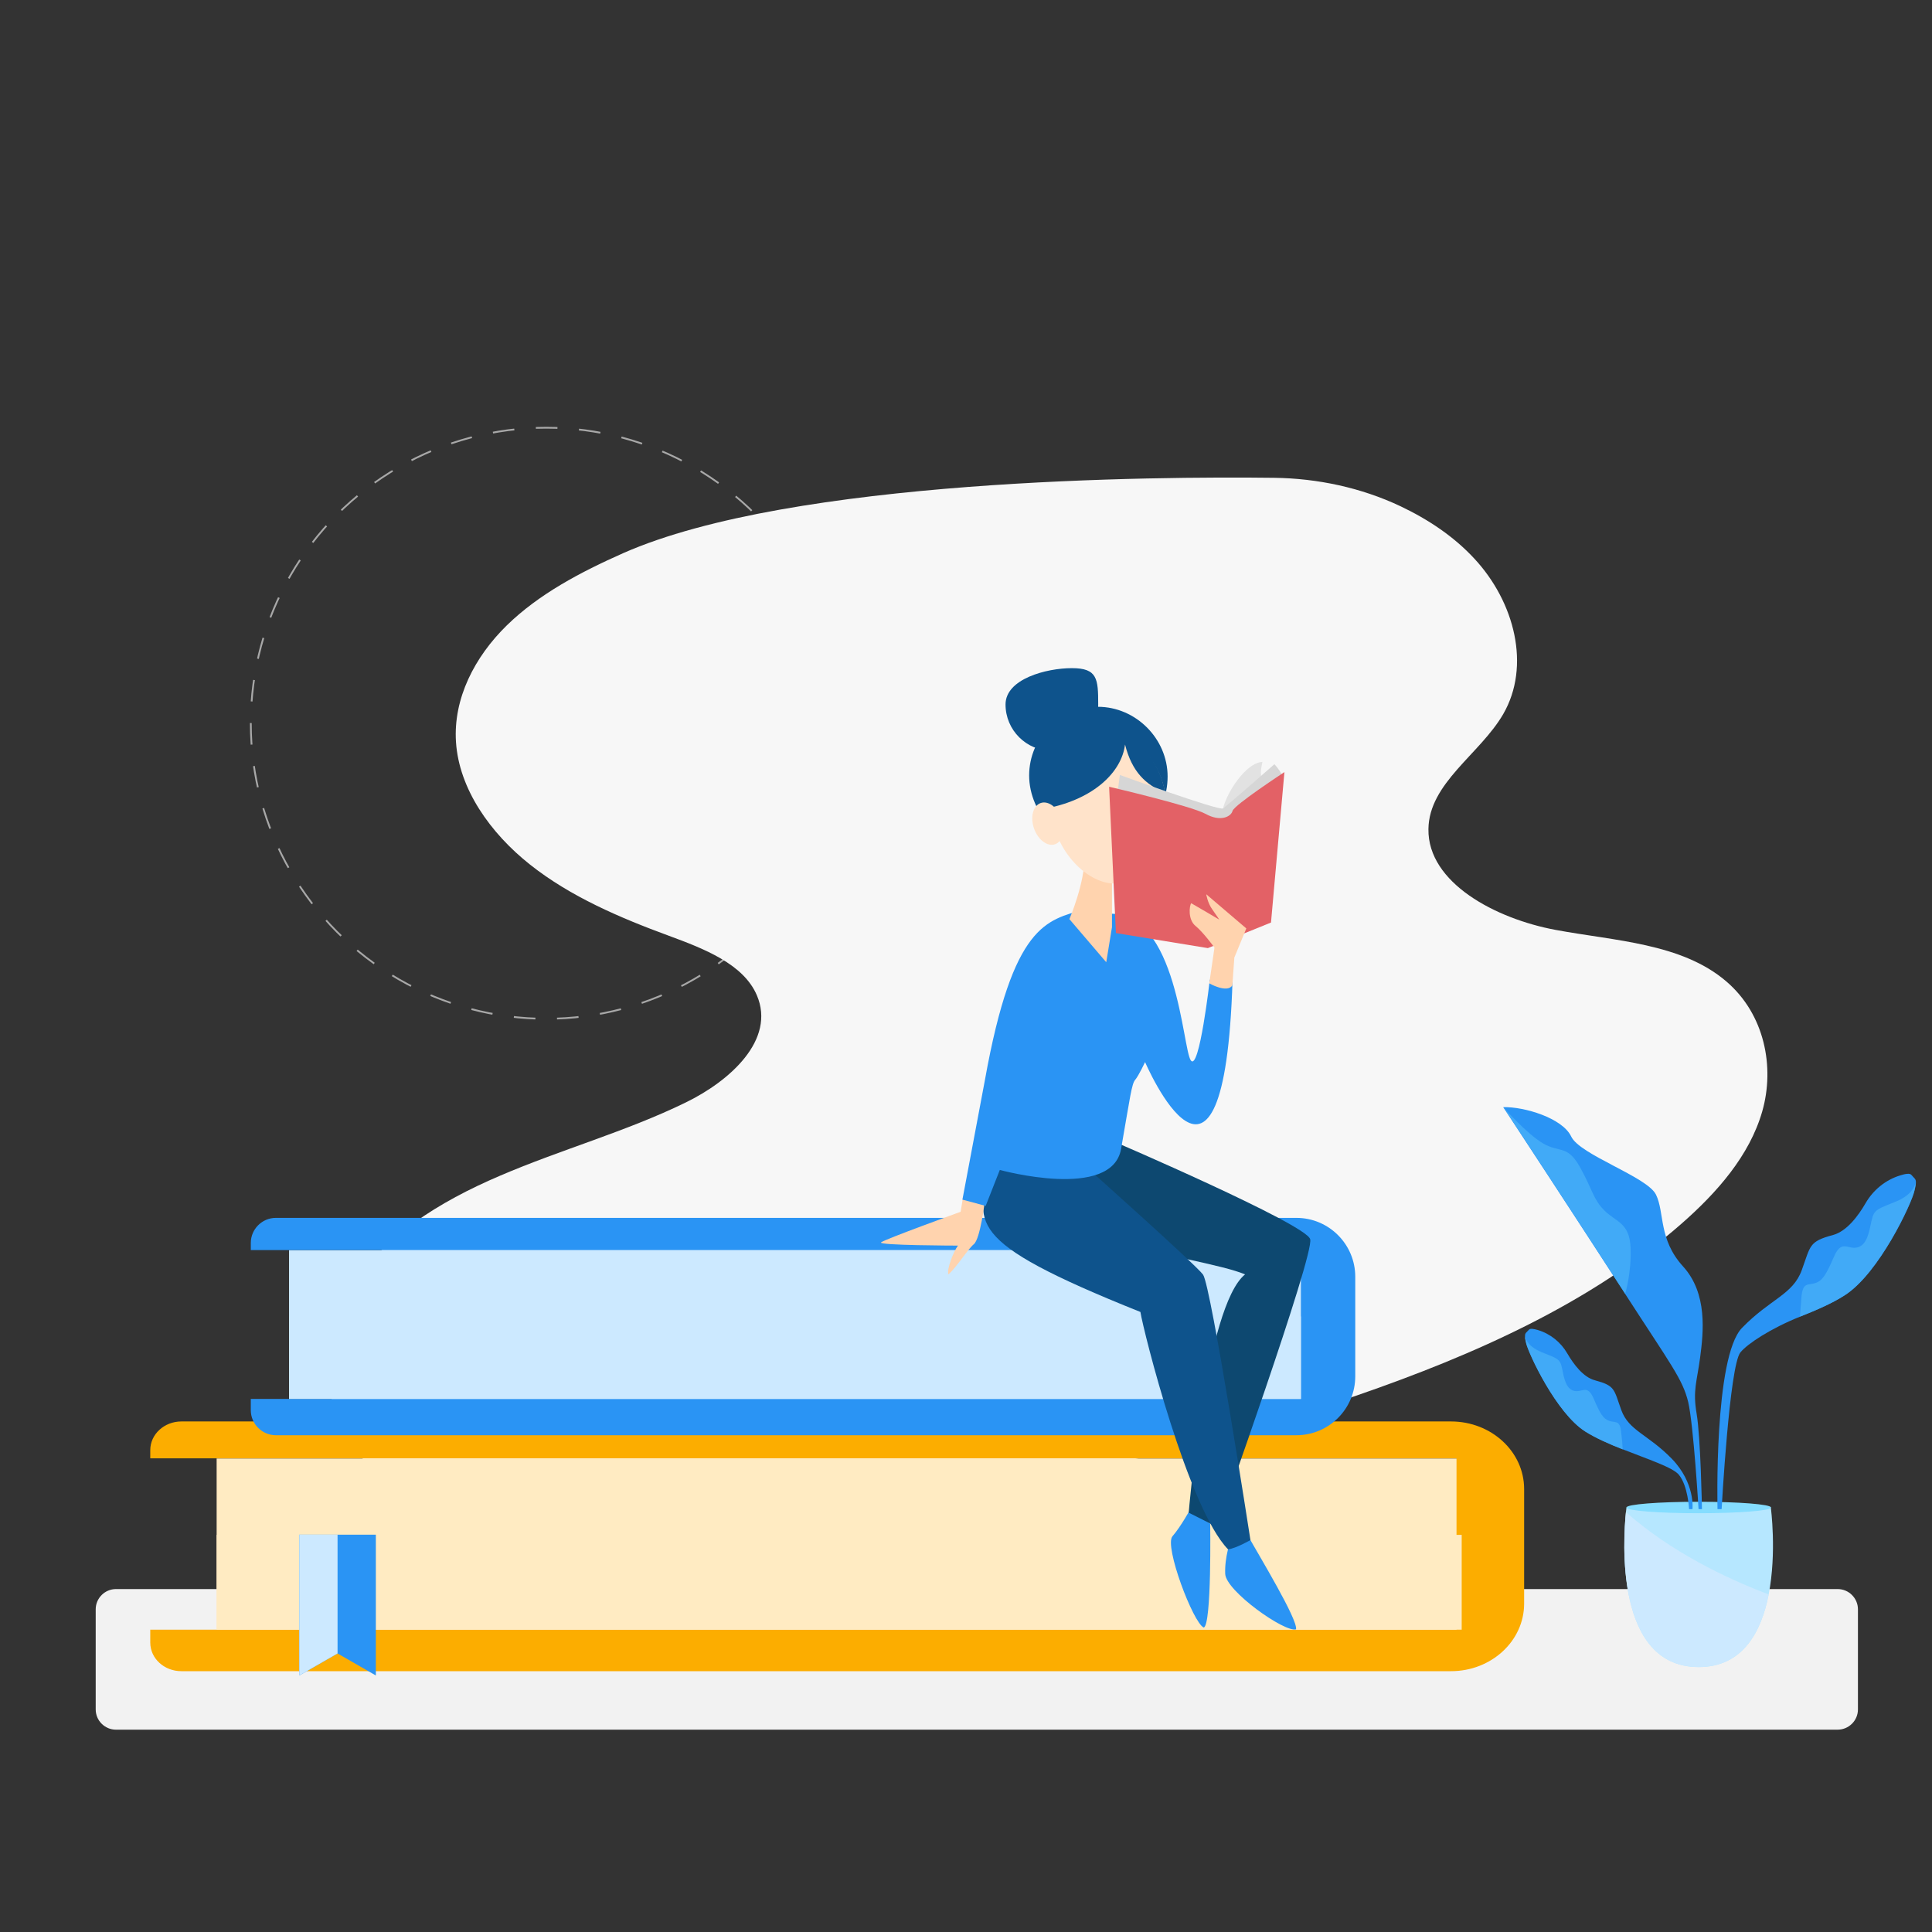 <svg xmlns="http://www.w3.org/2000/svg" xmlns:xlink="http://www.w3.org/1999/xlink" version="1.1" id="Layer_1" x="0px" y="0px" viewBox="0 0 1080 1080" style="enable-background:new 0 0 1080 1080;" xml:space="preserve">
<rect x="0" y="0" width="1080" height="1080" fill="#333333" stroke="none"/>
<style xmlns="http://www.w3.org/2000/svg" type="text/css">
	.st0{fill:none;stroke:#A8A8A8;stroke-miterlimit:10;stroke-dasharray:12.072,12.072;}
	.st1{fill:#F7F7F7;}
	.st2{fill:#F2F2F2;}
	.st3{fill:#FFEBC2;}
	.st4{fill:#FCAD00;}
	.st5{fill:#CCE9FF;}
	.st6{fill:#2A94F4;}
	.st7{fill:#B6E7FF;}
	.st8{fill:#85DDFF;}
	.st9{fill:#41AAF7;}
	.st10{fill:#E2E2E2;}
	.st11{fill:#0D4870;}
	.st12{fill:#0E538C;}
	.st13{fill:#FFD3AE;}
	.st14{fill:#FFE3CA;}
	.st15{fill:#D6D6D6;}
	.st16{fill:#e36166;}
</style>
<g xmlns="http://www.w3.org/2000/svg">
	<circle class="st0" cx="305.4" cy="404.3" r="165.2"/>
</g>
<g xmlns="http://www.w3.org/2000/svg">
	<path class="st1" d="M712.2,267.1c24.3,0.3,48.7,5.5,70.7,15.9c15.6,7.4,29.9,17,41.2,29.2c22.7,24.4,31.7,60.2,16.2,87   c-13,22.4-41.5,38.5-41.8,64.3c-0.4,30.1,37.7,50.1,71,56.3c33.2,6.2,70.5,7.4,95.5,28.8c21.5,18.4,27.2,47.9,20.1,72.7   c-7.1,24.7-25.2,45.3-45.3,62.9c-50.4,44.1-115.1,73-181.4,95.9c-140.1,48.3-292.1,71.8-445.1,68.9c-38.2-0.7-80.9-4.8-107.7-30.6   c-27-26-27.9-67.1-10.2-96.9c17.7-29.8,50.2-49.8,84.2-64.3c34-14.6,70.5-24.7,103.5-40.8c25-12.1,50.6-35.2,40-60   c-7.5-17.6-29.7-26.1-49.2-33.3c-27.5-10.1-55-21.9-77.5-39.7c-22.5-17.8-39.8-42.5-41.5-68.6c-1.6-24.4,10.5-47.7,28.4-65.2   c17.9-17.5,41.2-29.8,65.1-40.4C442.8,267.5,646.5,266.3,712.2,267.1z"/>
</g>
<path xmlns="http://www.w3.org/2000/svg" class="st2" d="M1027.2,966.9H64.8c-6.2,0-11.3-5.1-11.3-11.3v-56c0-6.2,5.1-11.3,11.3-11.3h962.5c6.2,0,11.3,5.1,11.3,11.3v56  C1038.6,961.8,1033.5,966.9,1027.2,966.9z"/>
<g xmlns="http://www.w3.org/2000/svg">
	<rect x="121.1" y="815.3" class="st3" width="696" height="95.6"/>
	<path class="st4" d="M814.2,815.3V911H84v7.2c0,8.9,7.8,16,17.4,16h709.7c22.6,0,40.9-16.9,40.9-37.8v-64   c0-20.9-18.3-37.8-40.9-37.8H101.4c-9.6,0-17.4,7.2-17.4,16v4.6H814.2z"/>
	<g>
		<rect x="121.1" y="858" class="st3" width="696" height="53"/>
	</g>
	
		<rect x="161.6" y="698.8" transform="matrix(-1 -4.489932e-11 4.489932e-11 -1 888.773 1480.824)" class="st5" width="565.6" height="83.2"/>
	<path class="st6" d="M727.2,698.8V782h-587v6.3c0,7.7,6.3,14,14,14h570.5c18.1,0,32.9-14.7,32.9-32.9v-55.7   c0-18.1-14.7-32.9-32.9-32.9H154.2c-7.7,0-14,6.3-14,14v4H727.2z"/>
	<g>
		<rect x="161.6" y="735.9" class="st5" width="565.6" height="46.1"/>
	</g>
	<polygon class="st6" points="167.3,936.6 188.7,924.3 210.1,936.6 210.1,857.9 167.3,857.9  "/>
	<g>
		<polygon class="st5" points="167.3,936.6 188.7,924.3 188.7,857.9 167.3,857.9   "/>
	</g>
</g>
<g xmlns="http://www.w3.org/2000/svg">
	<path class="st7" d="M949.6,931.9c24.6,0,35-19.7,39.1-40.6c4.6-23.5,1.2-48.6,1.2-48.6h-80.7c0,0-0.1,1-0.3,2.7   C907.4,860.2,902.5,931.9,949.6,931.9z"/>
	<path class="st8" d="M909.2,842.7c0,1.8,18.1,3.2,40.4,3.2c22.3,0,40.4-1.4,40.4-3.2c0-1.8-18.1-3.2-40.4-3.2   C927.3,839.5,909.2,840.9,909.2,842.7z"/>
	<path class="st6" d="M840.3,618.9c0,0,42.6,64.8,68.1,104.3c25.5,39.5,32.2,47.7,35.3,60.5c3,12.8,5.8,59.9,5.8,59.9h1.9   c0,0-0.7-40-3-53.5c-2.2-13,0.2-17.7,2-31.4c1.8-13.7,4.3-35.6-9.6-50.8c-13.8-15.2-10.2-30.1-15.1-40.1   c-4.9-10-42.6-22.2-47.4-32.5C873.4,625,852.1,618.6,840.3,618.9z"/>
	<path class="st9" d="M840.3,618.9c0,0,13.4,15.2,22.5,20.4c9.1,5.2,13.4,0.6,20.4,13.1c7,12.5,7.3,17.9,13.7,24.3   c6.4,6.4,14,6.7,14.6,20.7c0.6,14-3,25.8-3,25.8S843,622.2,840.3,618.9z"/>
	<path class="st6" d="M946.1,843.6h-1.9c0,0-0.6-13-5.7-19.2c-3.3-4.1-17.4-8.7-31.3-14.2c-7.7-3-15.3-6.4-21-10   c-16.2-10.3-31.6-43.4-33-49.3c-0.5-2.1-0.7-3.3-0.7-4.2v0c0-1.6,0.8-1.8,2.2-3.4c0.7-0.8,2.6-0.5,5,0.2c7,2.1,12.9,6.9,16.5,13.2   c3.4,5.8,8.8,13.2,15.4,14.9c11.4,3.1,10.5,4.9,14.7,16.6c4.2,11.6,14.8,13.5,28.2,27.2C947.8,829.1,946.1,843.6,946.1,843.6z"/>
	<path class="st9" d="M907.1,810.2c-7.7-3-15.3-6.4-21-10c-16.2-10.3-31.6-43.4-33-49.3c-0.5-2.1-0.7-3.3-0.7-4.2   c0,0.4,0.8,5.6,9.2,9.1c8.8,3.6,10.5,3.6,11.6,9.1c1.1,5.5,2.1,11.4,6.7,12.6c4.6,1.1,7.4-4,11,4.4c3.6,8.4,5.3,11.2,8.7,12.4   c3.3,1.1,5.9-0.6,6.6,5.9C906.7,804.1,907,807.9,907.1,810.2z"/>
	<path class="st6" d="M960.1,843.6h2.3c0,0,4.4-80.2,10.5-87.6c3.9-4.8,16.9-13.4,33.4-20c9.1-3.6,18.1-7.5,24.9-11.9   c19.2-12.2,37.5-51.4,39-58.4c0.6-2.4,0.8-3.9,0.8-4.9v0c0-1.9-1-2.2-2.6-4.1c-0.8-0.9-3.1-0.6-6,0.3c-8.3,2.5-15.3,8.2-19.6,15.7   c-4,6.9-10.4,15.6-18.2,17.7c-13.5,3.6-12.4,5.9-17.4,19.6c-5,13.8-17.6,16-33.4,32.3C958,758.5,960.1,843.6,960.1,843.6z"/>
	<path class="st9" d="M1006.2,736c9.1-3.6,18.1-7.5,24.9-11.9c19.2-12.2,37.5-51.4,39-58.4c0.6-2.4,0.8-3.9,0.8-4.9   c-0.1,0.5-0.9,6.7-10.9,10.8c-10.4,4.3-12.4,4.3-13.8,10.8c-1.4,6.5-2.5,13.5-7.9,14.9c-5.4,1.4-8.8-4.7-13.1,5.2   c-4.3,9.9-6.3,13.3-10.3,14.7c-3.9,1.4-6.9-0.7-7.8,7C1006.7,728.8,1006.4,733.3,1006.2,736z"/>
	<g>
		<path class="st5" d="M949.6,931.9c24.6,0,35-19.7,39.1-40.6c-24.2-9.2-54.6-23.8-79.8-46C907.4,860.2,902.5,931.9,949.6,931.9z"/>
	</g>
</g>
<path xmlns="http://www.w3.org/2000/svg" class="st10" d="M683.7,451.9c2.1-8.9,12.7-25.5,22-26c-0.6,3.1-1.6,7,0,10C707.3,438.8,683.7,451.9,683.7,451.9z"/>
<g xmlns="http://www.w3.org/2000/svg">
	<path class="st6" d="M676.5,851.6c0,0,0.9,56.8-3.6,58.2c-5.9-2.5-22.2-45.6-17.5-51c4.7-5.4,10.1-15.3,10.1-15.3L676.5,851.6z"/>
	<path class="st11" d="M621.5,637.6c0,0,108.5,46.6,110.9,55.1c2.5,8.6-52,160.9-52,160.9l-15.9-8c0,0,9.4-115.4,31.5-133.2   c-24.6-10.6-144.7-22.8-140-62.2C560.7,610.7,621.5,637.6,621.5,637.6z"/>
	<path class="st6" d="M697.4,858.1c6.7,12,28.1,47.2,27.1,52.7c-6.3,1.9-39.2-21.4-39.6-31c-0.4-9.6,3.1-18.9,3.1-18.9L697.4,858.1z   "/>
	<path class="st12" d="M553.2,651.6c-5.9,32.3-17.4,41.1,84.3,81.8c1.7,10.8,26.6,109.7,49,132.7c4.6-0.6,12.5-5.2,12.5-5.2   s-22-142.3-26.5-148.4c-4.1-5.6-66.1-60.9-66.1-60.9H553.2z"/>
	<path class="st13" d="M538.4,668.8l-1.4,8.6c0,0-42.5,15.4-44.5,17.1c-2,1.7,41.8,1.8,43,1.8c-2.5,3.3-6.5,13.6-5.3,16.1   c4.8-4.3,10.6-13.9,14.2-16.9c3.6-3,6.1-23.9,6.1-23.9L538.4,668.8z"/>
	<path class="st6" d="M605.8,508.4c-20.5,6.2-39.5,7.7-55.2,95.2l-12.6,67l13,3.5l7.9-20.1c0,0,62.7,17.3,67.8-11.8   c5.1-29.2,5.9-36.3,7.9-38.6c2-2.4,5.5-9.9,5.5-9.9s44.2,103.1,48.9-45.7c-4.7,2.7-12.7-0.4-12.7-0.4s-5.9,51.5-10.6,45.2   c-4.7-6.3-7.5-83.4-45.7-82L605.8,508.4z"/>
	<path class="st12" d="M613.9,393.8c0,14.3-11.6,25.9-25.9,25.9c-14.3,0-25.9-11.6-25.9-25.9s22.8-20.3,37.1-20.3   C613.5,373.5,613.9,379.5,613.9,393.8z"/>
	<path class="st13" d="M606.2,478.9c0.3,14.7-8.4,34.9-8.4,34.9l20.6,24.1l3.2-19.6v-39.5H606.2z"/>
	<path class="st12" d="M575.3,433.5c0-21.2,17.2-38.4,38.4-38.4s39,17.8,39,39c0,21.2-16.5,40.7-37.6,40.7   C593.8,474.8,575.3,454.7,575.3,433.5z"/>
	<path class="st14" d="M652,451.9c0,21.5-12.7,42-29,42s-35-20.5-35-42c0-21.5,18.2-39,34.5-39c14.1,0,25.9,13.1,28.8,30.6   C651.8,446.2,652,449,652,451.9z"/>
	<path class="st12" d="M651.3,443.1c-10.7-4.3-18.5-11.5-22.4-26.9c-1.9,15.4-17.4,30.4-43.5,35.6c0-22.4,18.9-40.5,35.9-40.5   C636,411.4,648.3,425,651.3,443.1z"/>
	<path class="st15" d="M716.4,432.7c-1.5-2.9-4-5.5-4-5.5s-26.4,23.2-28.7,24.7S626,433.2,626,433.2l-1.8,14l1.9,52.8l59.3,17.7   l23.6-9.2L716.4,432.7z"/>
	<path class="st16" d="M718,431.6c0,0-28.2,18.5-29,21.7c-0.8,3.2-6.7,6.3-15,1.7c-8.4-4.6-54-15.2-54-15.2l3.8,81.8l51.4,8.4   l35.3-14.3L718,431.6z"/>
	
		<ellipse transform="matrix(0.944 -0.33 0.33 0.944 -119.13 218.894)" class="st14" cx="585.7" cy="460.6" rx="8.2" ry="12.2"/>
	<path class="st13" d="M688.9,550.8l1.1-15.5l6.7-16.3l-22.4-19.1c0,0,0.7,4.8,3.4,8.5c2.6,3.7,3.9,5.7,3.9,5.7s-13.5-8-15.7-9.2   c-1.1,1.5-1.9,9.2,2.4,12.7c4.3,3.5,10.6,12.1,10.6,12.1l-2.9,20C676.1,549.8,686.1,555.4,688.9,550.8z"/>
</g>
</svg>
